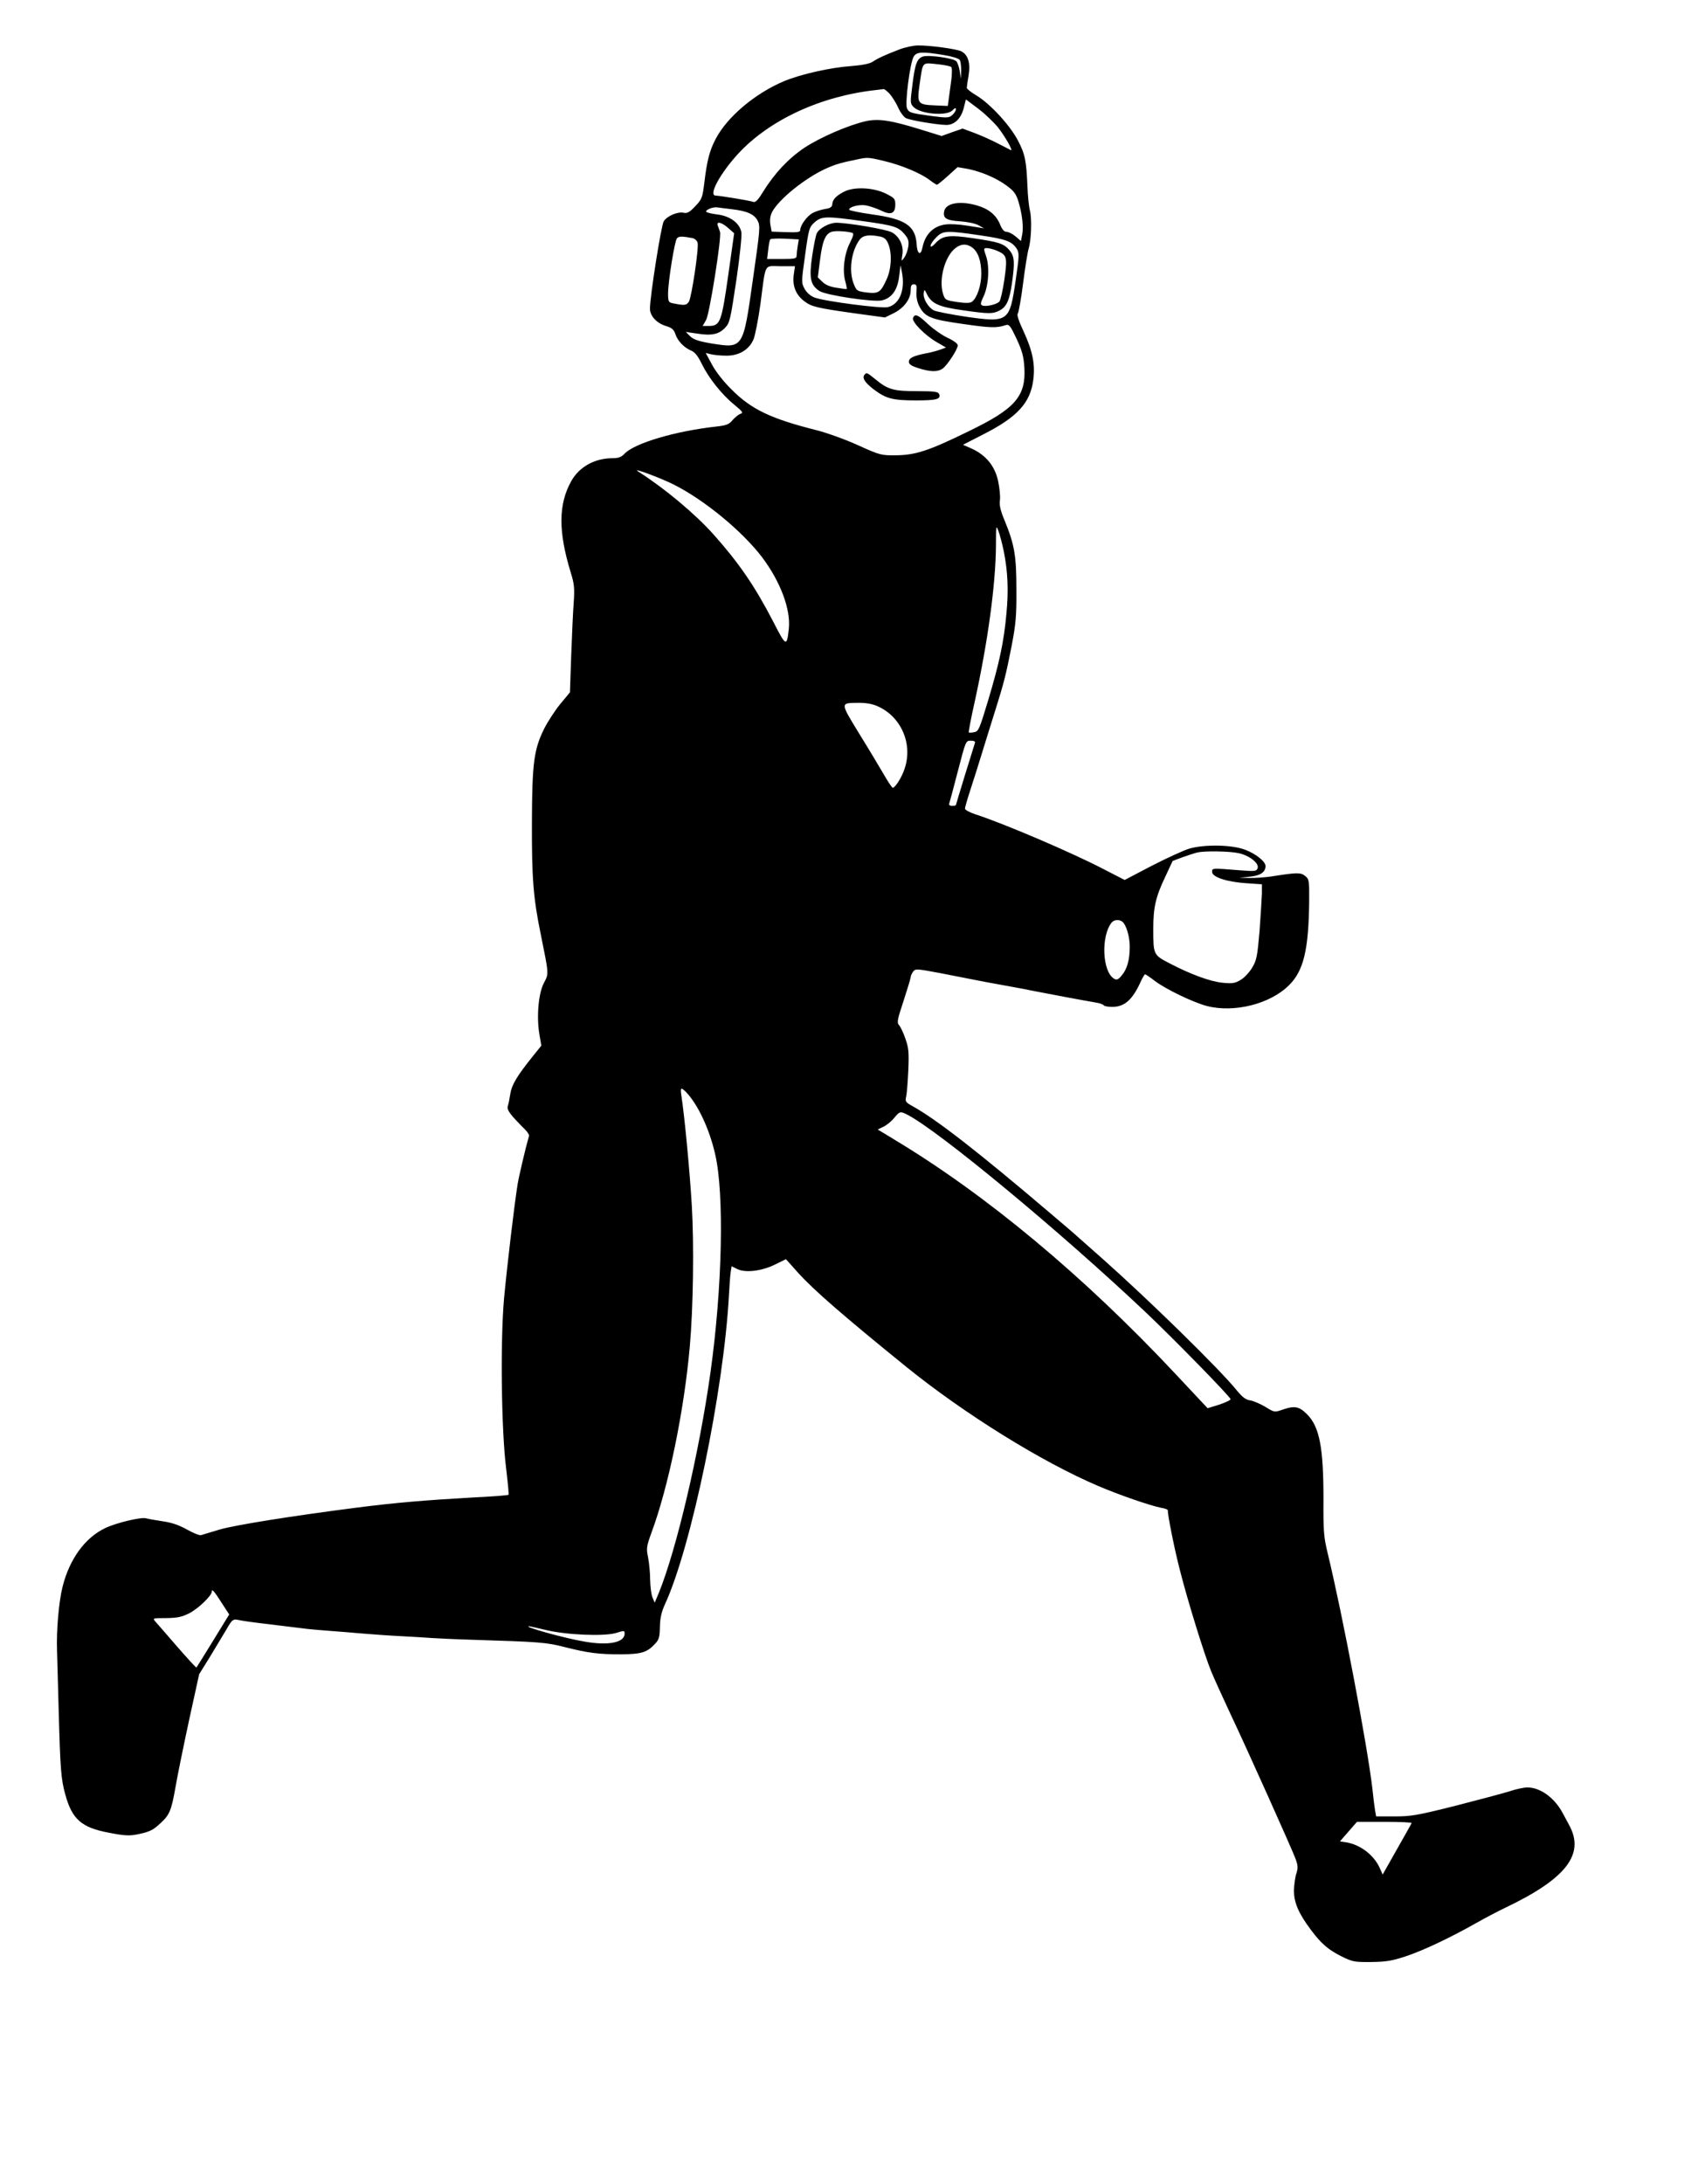 <?xml version="1.0" standalone="no"?>
<!DOCTYPE svg PUBLIC "-//W3C//DTD SVG 20010904//EN"
 "http://www.w3.org/TR/2001/REC-SVG-20010904/DTD/svg10.dtd">
<svg version="1.0" xmlns="http://www.w3.org/2000/svg"
 width="934pt" height="1206pt" viewBox="0 0 934 1206"
 preserveAspectRatio="xMidYMid meet">
<g transform="translate(0,1206) scale(0.1,-0.1)"
fill="#000000" stroke="none">
<path d="M4965 11786 c-80 -31 -115 -47 -145 -67 -17 -11 -57 -19 -120 -24
-114 -8 -277 -45 -369 -83 -161 -68 -314 -197 -378 -319 -34 -65 -48 -119 -63
-244 -10 -81 -13 -89 -50 -128 -31 -33 -45 -40 -63 -36 -32 8 -92 -17 -111
-47 -14 -22 -76 -414 -76 -483 0 -40 38 -81 91 -96 29 -9 41 -19 49 -43 13
-39 47 -74 85 -91 23 -9 39 -29 62 -76 39 -79 111 -169 180 -225 45 -37 50
-44 33 -49 -10 -3 -30 -19 -43 -34 -20 -24 -34 -30 -88 -36 -228 -25 -455 -92
-510 -151 -17 -18 -33 -24 -64 -24 -100 0 -185 -47 -230 -127 -71 -128 -72
-277 -3 -503 20 -64 22 -88 17 -165 -4 -49 -10 -182 -14 -294 l-7 -204 -53
-64 c-29 -35 -69 -97 -89 -136 -57 -115 -67 -189 -68 -517 -1 -306 7 -417 49
-620 45 -223 45 -215 17 -268 -30 -58 -41 -184 -25 -282 l11 -64 -45 -56 c-88
-109 -118 -159 -126 -208 -4 -26 -10 -57 -14 -69 -7 -22 11 -46 95 -130 14
-14 24 -30 22 -35 -17 -58 -56 -223 -63 -267 -18 -111 -58 -450 -75 -631 -21
-238 -15 -732 12 -942 9 -76 15 -140 13 -142 -3 -3 -92 -10 -199 -15 -263 -15
-420 -28 -640 -56 -365 -47 -671 -96 -757 -121 -48 -15 -95 -28 -103 -31 -9
-2 -44 12 -79 32 -45 25 -85 38 -135 45 -39 6 -79 13 -89 16 -27 8 -163 -24
-226 -54 -111 -53 -196 -169 -235 -322 -21 -84 -35 -241 -31 -355 1 -49 6
-196 9 -325 9 -332 13 -385 37 -470 37 -136 90 -182 240 -210 87 -17 113 -18
159 -9 67 14 86 23 128 63 49 45 59 70 82 201 11 64 45 230 75 369 l55 251 62
100 c33 55 75 124 92 153 26 46 34 52 56 48 33 -7 76 -13 185 -26 85 -10 125
-15 205 -25 19 -2 71 -7 115 -10 44 -3 127 -10 185 -15 58 -5 157 -12 220 -15
63 -3 138 -8 165 -10 28 -2 133 -7 235 -10 356 -11 399 -14 499 -40 131 -33
187 -40 311 -40 113 1 144 10 189 59 21 22 25 37 26 94 1 49 9 82 28 124 146
316 324 1178 353 1702 3 55 7 115 10 133 l5 31 30 -15 c45 -23 137 -12 211 25
l59 29 68 -76 c86 -95 247 -235 596 -518 323 -261 748 -525 1060 -658 114 -49
288 -109 349 -121 20 -3 36 -9 36 -13 0 -31 38 -220 67 -331 44 -174 136 -469
172 -557 15 -37 62 -140 103 -228 99 -209 340 -747 363 -807 14 -38 15 -52 6
-81 -7 -19 -13 -62 -14 -94 -1 -66 24 -127 94 -220 56 -75 96 -110 169 -146
61 -30 71 -32 165 -31 83 1 116 7 194 33 95 32 243 102 386 183 44 25 116 63
160 84 337 161 441 296 351 458 -11 21 -27 50 -35 65 -45 84 -123 141 -195
141 -18 0 -62 -9 -97 -21 -35 -11 -170 -47 -299 -80 -211 -53 -245 -59 -337
-59 l-102 0 -6 33 c-3 17 -10 73 -15 122 -27 232 -164 957 -246 1295 -23 95
-25 124 -24 305 0 283 -22 397 -91 466 -44 44 -70 48 -138 24 -41 -14 -43 -14
-91 16 -27 16 -65 33 -84 36 -26 4 -44 18 -76 57 -94 116 -481 495 -740 725
-52 46 -111 98 -130 115 -19 18 -93 81 -164 141 -389 331 -621 512 -754 586
-40 22 -43 26 -37 54 4 16 9 82 12 145 4 100 2 124 -16 174 -11 33 -27 66 -35
75 -13 14 -10 30 25 135 21 65 39 124 39 130 0 7 6 20 13 30 13 18 19 17 153
-8 76 -15 159 -31 184 -36 25 -5 97 -19 160 -30 63 -11 147 -27 185 -35 66
-13 246 -47 328 -61 20 -3 40 -10 43 -15 3 -5 24 -9 47 -9 68 0 112 39 157
138 10 23 22 42 25 42 3 0 27 -16 53 -36 60 -46 212 -119 288 -139 151 -39
350 11 454 115 80 79 108 195 111 458 1 121 0 127 -22 145 -25 20 -43 20 -189
-3 -36 -5 -90 -9 -120 -8 l-55 1 58 6 c59 6 87 25 87 59 0 25 -54 68 -113 90
-73 28 -225 30 -308 6 -30 -9 -122 -51 -206 -94 l-151 -79 -115 59 c-174 91
-555 254 -714 305 -29 10 -53 23 -53 30 0 7 13 52 29 101 16 49 46 143 66 209
20 66 52 167 70 225 50 159 61 202 92 360 24 124 28 170 27 315 0 186 -10 247
-66 383 -22 52 -29 83 -25 110 3 20 -2 68 -10 106 -18 83 -67 142 -144 178
l-50 22 115 59 c185 94 257 173 273 298 12 87 -4 163 -55 273 -24 50 -36 88
-31 93 5 5 19 81 30 169 11 87 25 174 31 192 14 48 18 162 7 208 -6 21 -12 82
-14 134 -6 143 -13 179 -53 255 -44 84 -154 203 -229 248 -29 17 -53 36 -53
42 0 5 4 36 10 69 11 69 -3 114 -41 133 -28 13 -174 33 -239 32 -25 0 -72 -10
-105 -23z m248 -30 c45 -7 83 -19 88 -27 5 -8 8 -34 8 -59 l-2 -45 -6 43 c-4
23 -13 48 -19 54 -17 17 -152 36 -184 26 -34 -12 -44 -40 -59 -161 -12 -95
-12 -99 8 -119 39 -38 181 -50 213 -18 14 14 20 16 20 7 0 -8 -9 -22 -20 -32
-18 -16 -27 -17 -112 -6 -117 16 -126 18 -138 42 -13 24 16 253 37 287 16 26
47 28 166 8z m41 -66 c6 -6 5 -47 -5 -112 l-14 -103 -70 3 c-96 4 -101 9 -86
114 19 130 12 122 94 114 40 -4 76 -11 81 -16z m-341 -147 c14 -16 35 -49 47
-75 11 -26 31 -53 43 -60 23 -12 170 -37 224 -38 45 0 81 35 96 93 l12 48 68
-51 c37 -28 85 -74 108 -102 41 -52 87 -133 72 -127 -4 2 -36 19 -70 36 -34
18 -92 44 -129 58 l-67 25 -58 -20 -58 -21 -113 35 c-167 52 -235 62 -305 47
-97 -22 -252 -89 -340 -147 -88 -59 -165 -141 -229 -244 -27 -45 -42 -59 -53
-55 -16 7 -184 34 -208 35 -42 0 24 122 124 231 174 188 458 319 763 352 19 2
38 5 41 5 3 1 17 -10 32 -25z m-26 -373 c92 -22 200 -67 249 -105 18 -14 36
-25 39 -25 4 0 31 22 61 49 l53 48 53 -9 c73 -14 160 -50 218 -93 41 -30 52
-46 65 -87 21 -70 29 -141 21 -183 l-7 -36 -30 26 c-17 14 -39 25 -50 25 -13
0 -24 13 -35 40 -21 52 -62 86 -126 105 -92 27 -170 15 -182 -28 -10 -41 8
-54 86 -59 42 -3 86 -12 103 -22 l30 -17 -30 5 c-90 15 -119 18 -159 18 -80 0
-135 -48 -151 -129 -9 -47 -29 -37 -32 17 -6 103 -62 141 -246 166 -70 10
-127 22 -127 26 0 16 55 30 92 24 21 -4 58 -16 83 -28 56 -28 80 -18 80 33 0
31 -5 36 -50 59 -70 35 -176 40 -232 12 -46 -24 -64 -43 -66 -70 -1 -15 -11
-22 -40 -26 -22 -4 -52 -13 -68 -22 -31 -16 -69 -68 -69 -94 0 -12 -14 -14
-79 -12 l-79 3 -7 39 c-4 27 -1 48 10 70 36 69 183 188 297 239 55 25 85 33
193 55 38 7 50 6 132 -14z m-847 -265 c86 -10 125 -27 145 -64 15 -30 13 -48
-27 -328 -54 -380 -52 -378 -232 -349 -69 12 -95 21 -114 39 l-24 24 62 -9
c81 -13 120 -4 154 31 27 28 30 43 63 263 19 128 31 247 28 265 -9 51 -63 91
-135 99 -33 4 -60 11 -60 16 0 11 40 26 60 23 8 -1 44 -6 80 -10z m725 -66
c174 -24 196 -31 231 -72 21 -25 25 -38 21 -68 -3 -21 -13 -48 -22 -61 -17
-23 -17 -23 -11 15 9 48 -16 102 -58 124 -31 17 -239 52 -306 53 -38 0 -93
-29 -108 -57 -6 -10 -17 -67 -26 -126 -18 -123 -10 -161 40 -194 35 -23 294
-62 344 -52 54 12 87 56 96 131 l8 63 8 -40 c18 -97 -13 -175 -78 -191 -35 -9
-354 33 -405 53 -23 9 -43 27 -55 48 -18 34 -18 38 3 187 20 146 23 154 52
180 39 35 64 35 266 7z m-743 -38 l33 -29 -33 -234 c-37 -259 -44 -278 -108
-278 l-33 0 19 33 c19 33 86 454 77 486 -3 9 -8 24 -12 34 -11 27 20 21 57
-12z m686 -27 c9 -3 5 -18 -14 -56 -31 -61 -42 -153 -25 -212 6 -22 9 -41 8
-42 -1 -1 -27 2 -56 7 -37 5 -63 17 -79 33 l-25 24 13 102 c14 108 32 146 73
152 22 4 81 0 105 -8z m709 -14 c141 -21 171 -32 199 -74 14 -23 14 -37 -6
-173 -33 -229 -40 -235 -268 -203 -87 13 -169 29 -184 36 -32 17 -61 66 -56
97 3 20 5 20 18 -8 26 -52 67 -70 196 -88 146 -21 167 -21 204 -2 39 20 55 54
69 148 17 120 15 151 -14 186 -31 36 -59 45 -203 66 -130 19 -166 14 -204 -27
-19 -20 -28 -25 -28 -15 0 9 14 29 31 46 37 38 56 39 246 11z m-1591 -15 c12
-3 24 -14 27 -25 8 -29 -33 -301 -48 -326 -14 -21 -24 -22 -92 -8 -20 4 -23
11 -23 52 0 67 36 290 49 306 10 12 29 12 87 1z m1034 9 c24 -5 36 -15 46 -40
22 -52 18 -141 -10 -199 -32 -70 -44 -78 -110 -70 -52 7 -55 9 -70 46 -29 72
-15 180 31 244 19 26 51 31 113 19z m-454 -52 c-3 -20 -6 -45 -6 -54 0 -16
-11 -18 -81 -18 l-82 0 6 50 c3 28 8 54 11 58 2 4 39 6 81 4 l77 -4 -6 -36z
m963 -8 c33 -24 51 -74 51 -146 0 -64 -23 -132 -51 -154 -10 -8 -33 -9 -81 -2
-65 10 -68 11 -79 45 -25 78 9 206 67 252 32 25 61 27 93 5z m134 -17 c59 -25
62 -34 45 -158 -9 -60 -21 -116 -28 -124 -14 -16 -73 -30 -94 -22 -12 5 -11
13 6 49 28 58 35 162 15 222 -15 44 -15 46 4 46 11 0 34 -6 52 -13z m-1119
-135 c-8 -61 12 -110 58 -145 40 -31 71 -38 285 -68 l161 -22 49 24 c56 28 93
78 93 125 0 26 4 34 18 34 14 0 17 -7 14 -42 -2 -27 4 -56 15 -78 31 -61 64
-74 242 -99 152 -22 186 -23 237 -6 18 5 25 -4 59 -76 31 -67 39 -97 43 -159
9 -158 -50 -227 -307 -351 -220 -108 -294 -132 -401 -133 -83 -1 -88 0 -212
56 -70 32 -174 69 -230 83 -250 63 -358 114 -468 225 -45 44 -89 101 -108 138
l-34 63 28 -7 c16 -4 54 -8 85 -8 70 -1 127 33 151 90 9 22 26 109 38 194 31
236 18 210 111 210 l80 0 -7 -48z m-664 -1157 c170 -85 381 -259 490 -403 100
-133 158 -286 147 -393 -11 -102 -15 -101 -86 38 -102 197 -190 325 -330 482
-104 116 -271 255 -417 348 -37 24 122 -35 196 -72z m1824 -368 c23 -115 27
-217 15 -344 -14 -157 -39 -273 -101 -480 -48 -159 -53 -172 -77 -176 -14 -3
-28 -4 -30 -1 -2 2 12 77 32 166 73 332 116 646 118 863 0 115 1 118 14 82 8
-21 21 -71 29 -110z m-694 -858 c130 -59 194 -211 145 -348 -15 -45 -51 -101
-64 -101 -4 0 -26 33 -49 73 -23 39 -84 142 -137 227 -106 174 -106 168 0 169
40 0 75 -6 105 -20z m535 -201 c-12 -37 -105 -339 -105 -343 0 -3 -9 -5 -21
-5 -13 0 -19 5 -16 13 2 6 24 87 48 180 43 165 43 167 71 167 17 0 26 -4 23
-12z m1456 -609 c61 -13 116 -57 105 -84 -6 -16 -15 -17 -94 -11 -162 13 -157
13 -157 -9 0 -28 81 -55 188 -62 l87 -6 0 -51 c-1 -28 -7 -121 -13 -207 -12
-138 -16 -161 -40 -201 -15 -26 -43 -56 -63 -68 -31 -19 -45 -22 -98 -17 -69
6 -178 46 -297 108 -88 46 -89 47 -89 190 0 117 13 176 65 285 l42 90 59 22
c32 11 68 23 79 25 41 9 176 7 226 -4z m-644 -377 c22 -14 43 -81 43 -139 0
-74 -15 -126 -45 -160 -19 -23 -27 -26 -42 -17 -65 39 -73 237 -12 311 13 14
38 17 56 5z m-2406 -944 c64 -68 127 -201 159 -341 51 -219 40 -736 -26 -1207
-62 -442 -188 -979 -286 -1218 l-22 -52 -12 29 c-7 16 -12 59 -13 96 0 36 -5
92 -11 123 -11 53 -9 63 18 138 94 253 181 675 212 1029 19 214 24 559 11 780
-11 184 -40 495 -58 608 -6 43 -2 45 28 15z m1222 -124 c175 -91 842 -643
1317 -1092 155 -147 461 -460 467 -478 1 -5 -27 -18 -62 -30 l-65 -20 -179
191 c-508 542 -1046 989 -1554 1294 l-89 54 31 15 c17 8 44 29 59 48 32 38 34
39 75 18z m-3786 -2699 l39 -60 -89 -145 c-49 -80 -90 -146 -92 -148 -2 -2
-49 50 -106 115 -56 65 -110 127 -120 138 -17 20 -17 20 59 20 63 1 86 6 128
27 50 26 124 97 124 120 0 17 13 2 57 -67z m1785 -145 c113 -28 325 -37 391
-17 45 14 47 14 47 -4 0 -49 -89 -67 -220 -44 -110 18 -349 85 -307 85 3 0 43
-9 89 -20z m4785 -1067 c-2 -5 -39 -70 -82 -146 l-78 -138 -17 38 c-33 71
-107 127 -185 140 l-34 5 47 54 47 54 153 0 c84 0 151 -3 149 -7z"/>
<path d="M5043 10304 c-8 -21 66 -96 132 -134 l50 -29 -30 -11 c-16 -6 -52
-16 -80 -21 -71 -14 -95 -26 -95 -47 0 -13 14 -23 53 -35 66 -21 106 -22 134
-2 25 18 83 106 83 128 0 9 -22 26 -55 41 -30 14 -79 48 -108 75 -57 54 -74
61 -84 35z"/>
<path d="M4777 9993 c-18 -17 -2 -44 46 -81 70 -53 105 -63 237 -63 114 0 138
7 127 35 -5 13 -26 16 -122 16 -130 0 -161 9 -229 65 -46 37 -49 39 -59 28z"/>
</g>
</svg>
